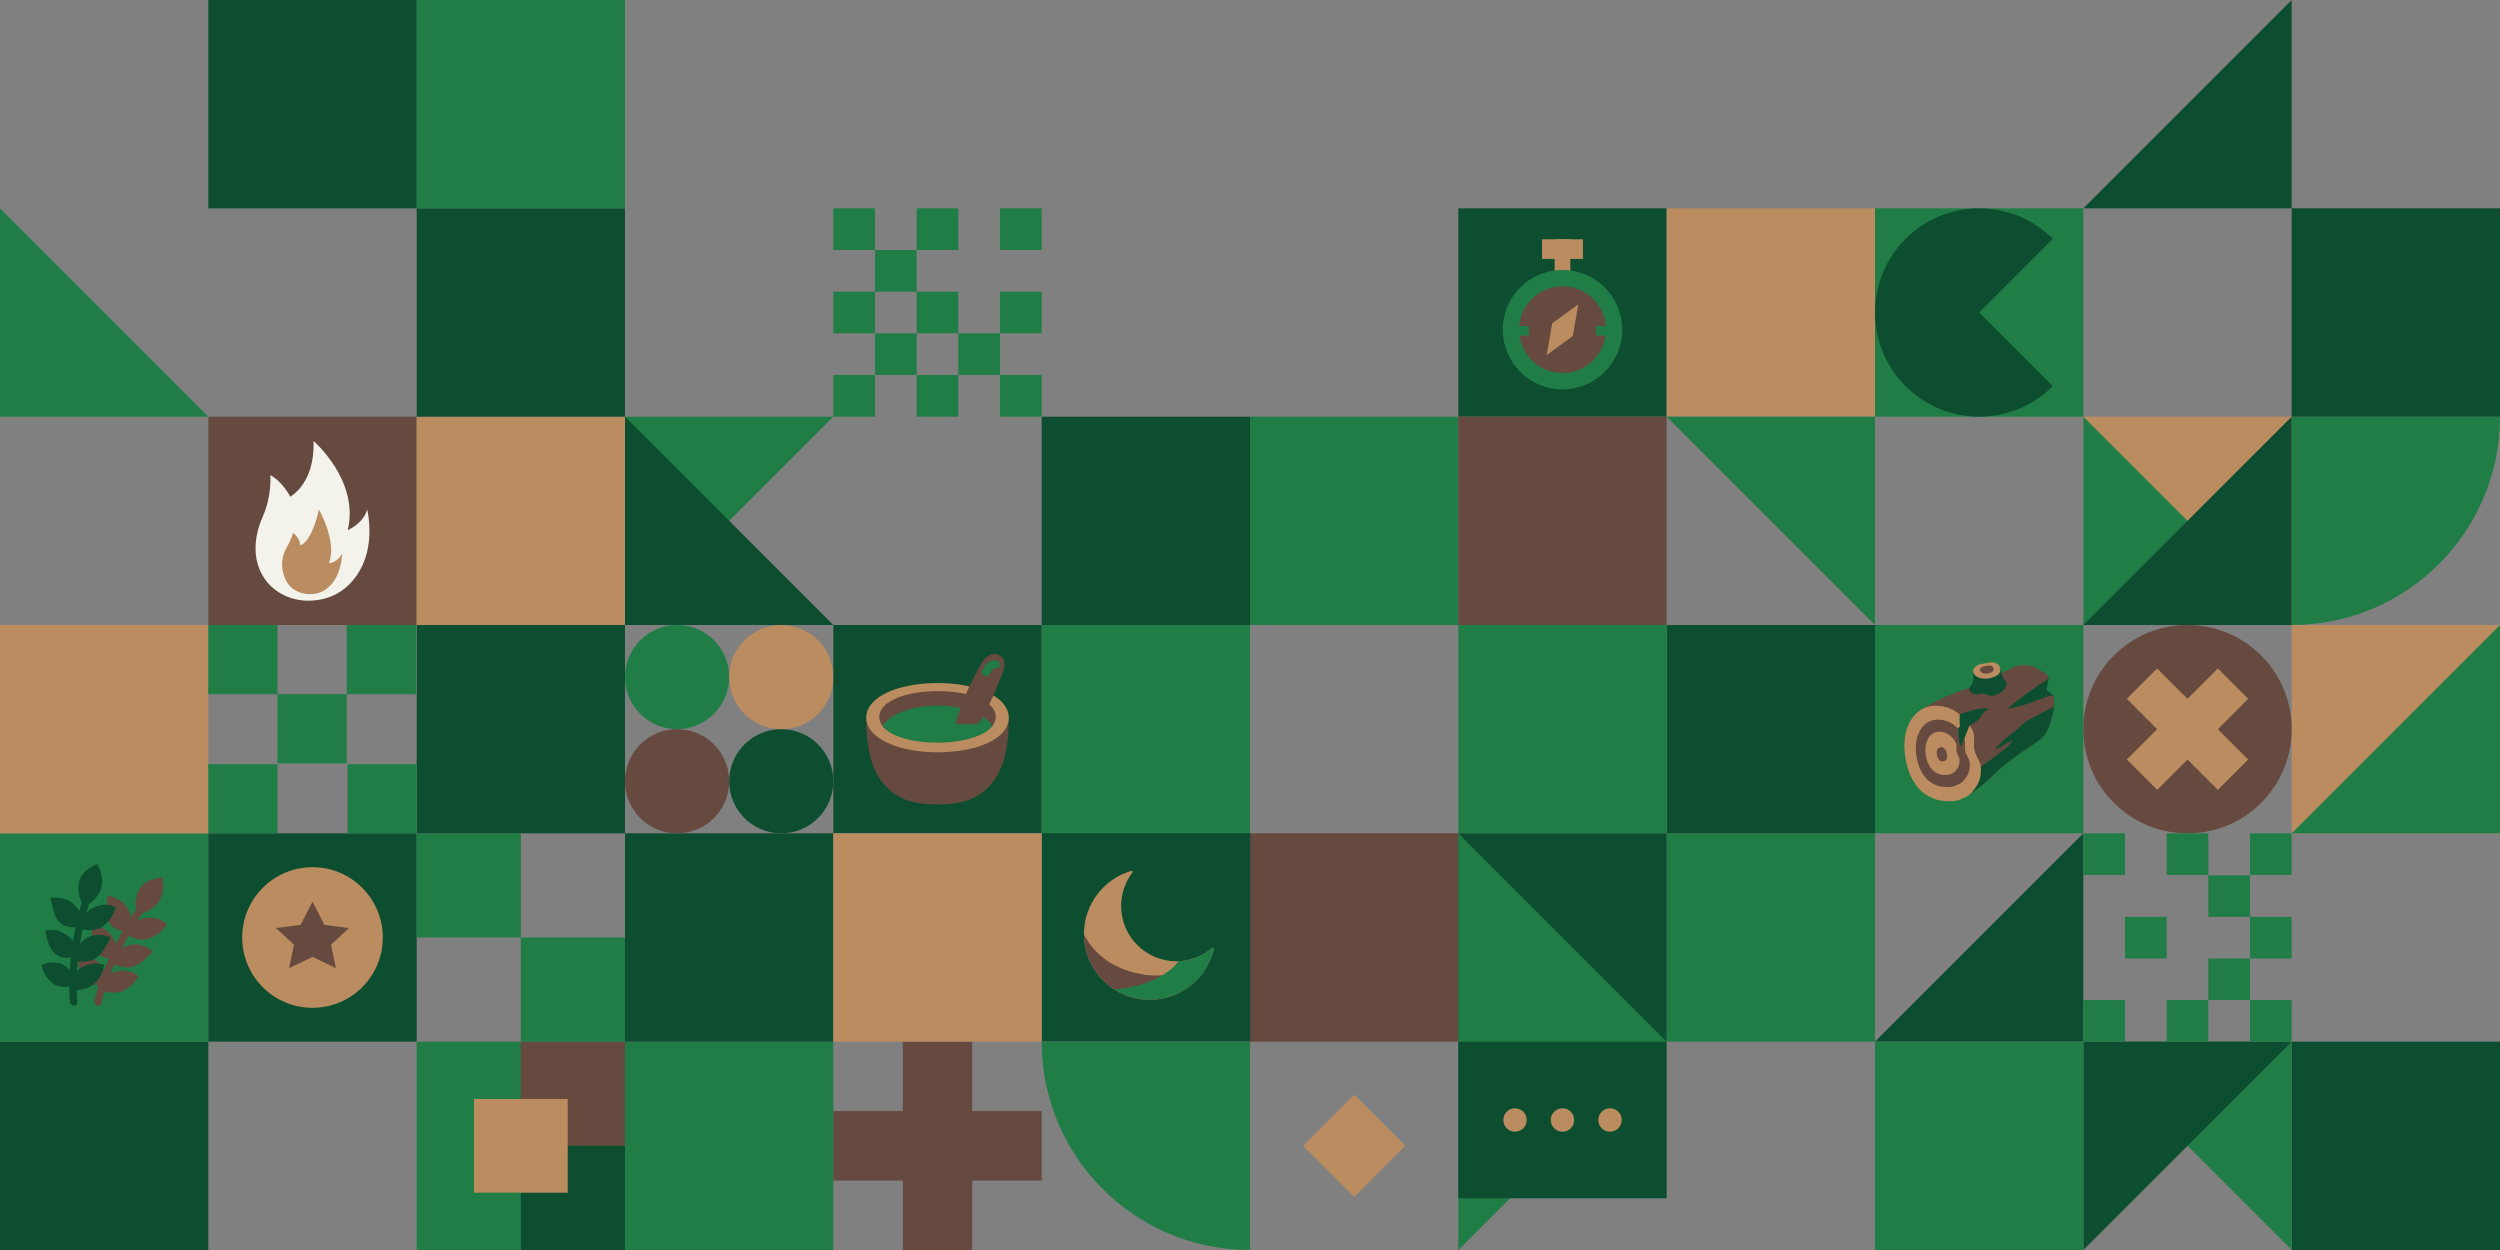<?xml version="1.0" encoding="UTF-8"?>
<svg width="480px" height="240px" viewBox="0 0 480 240" version="1.1" xmlns="http://www.w3.org/2000/svg" xmlns:xlink="http://www.w3.org/1999/xlink">
    <rect x="0" y="0" width="480" height="240" fill="#808080" stroke="none"/>
    <title>header-m-bottom</title>
    <g id="Page-1" stroke="none" stroke-width="1" fill="none" fill-rule="evenodd">
        <g id="header-480x770" transform="translate(0, -1000)">
            <g id="header-m-bottom" transform="translate(0, 1000)">
                <g id="header-right-box-26-copy" transform="translate(280, 40)">
                    <polygon id="Fill-1" fill="#0E4E30" points="0 40 40 40 40 0 0 0"></polygon>
                    <polygon id="Fill-2" fill="#BA8C5F" points="16.072 9.711 23.927 9.711 23.927 5.939 16.072 5.939"></polygon>
                    <polygon id="Fill-3" fill="#BA8C5F" points="18.499 16.528 21.501 16.528 21.501 5.939 18.499 5.939"></polygon>
                    <path d="M31.466,23.296 C31.466,29.629 26.332,34.763 19.999,34.763 C13.667,34.763 8.535,29.629 8.535,23.296 C8.535,16.965 13.667,11.831 19.999,11.831 C26.332,11.831 31.466,16.965 31.466,23.296" id="Fill-4" fill="#207D46"></path>
                    <path d="M28.329,23.296 C28.329,27.896 24.6,31.625 20,31.625 C15.401,31.625 11.671,27.896 11.671,23.296 C11.671,18.697 15.401,14.968 20,14.968 C24.6,14.968 28.329,18.697 28.329,23.296" id="Fill-6" fill="#66493F"></path>
                    <polygon id="Fill-8" fill="#BA8C5F" points="23.047 18.422 18.031 22.066 16.953 28.171 21.97 24.528"></polygon>
                    <polygon id="Fill-10" fill="#207D46" points="10.553 24.433 13.529 24.433 13.529 22.584 10.553 22.584"></polygon>
                    <polygon id="Fill-12" fill="#207D46" points="26.471 24.433 29.446 24.433 29.446 22.584 26.471 22.584"></polygon>
                </g>
                <rect id="header-b-left-box-01" fill="#0E4E30" x="0" y="200" width="40" height="40"></rect>
                <g id="header-b-left-box-02" transform="translate(80, 200)">
                    <polygon id="Fill-1" fill="#207D46" points="0 39.999 39.998 39.999 39.998 0 0 0"></polygon>
                    <polygon id="Fill-2" fill="#66493F" points="20 20.001 39.999 20.001 39.999 0.001 20 0.001"></polygon>
                    <polygon id="Fill-3" fill="#0E4E30" points="20.001 40 40 40 40 20 20.001 20"></polygon>
                    <polygon id="Fill-4" fill="#BA8C5F" points="11 29 29 29 29 11 11 11"></polygon>
                </g>
                <rect id="header-b-left-box-03" fill="#207D46" x="120" y="200" width="40" height="40"></rect>
                <polygon id="header-b-left-box-04" fill="#66493F" points="173.334 200 173.334 213.331 160 213.331 160 226.669 173.334 226.669 173.334 240 186.667 240 186.667 226.669 200 226.669 200 213.331 186.667 213.331 186.667 200"></polygon>
                <path d="M200,200 C200,222.092 217.908,240 240,240 L240,200 L200,200 Z" id="header-b-left-box-05" fill="#207D46"></path>
                <g id="header-b-left-box-06" transform="translate(0, 160)">
                    <polygon id="Fill-1" fill="#207D46" points="0 40 40 40 40 0 0 0"></polygon>
                    <path d="M31.43,17.004 C29.888,15.898 27.914,16.024 26.422,16.699 C26.723,16.231 27.039,15.775 27.359,15.319 C28.388,15.047 29.536,14.341 30.38,13.285 C31.241,12.208 31.467,10.412 31.288,9.34 C31.222,8.943 31.234,8.538 31.07,8.486 C30.878,8.425 30.515,8.59 30.128,8.652 C29.134,8.814 27.869,9.272 27.077,10.299 C26.306,11.3 25.787,13.044 26.134,14.583 C25.788,15.074 25.448,15.566 25.125,16.072 C24.814,14.275 23.538,13.007 22.348,12.526 C22.185,12.46 20.63,11.764 20.603,12.128 C20.506,13.481 20.506,13.481 20.454,14.156 C20.377,15.153 20.471,16.268 20.96,17.14 C21.334,17.807 22.305,18.53 23.521,18.774 C23.082,19.567 22.661,20.369 22.258,21.179 C22.103,20.637 21.8,20.113 21.224,19.416 C20.013,17.951 18.589,17.756 18.33,17.697 C18.071,17.636 17.694,17.53 17.683,18.01 C17.638,19.929 17.343,21.72 18.798,23.137 C19.218,23.544 19.88,23.902 20.896,24.039 C20.568,24.77 20.254,25.507 19.958,26.252 C19.712,25.747 19.411,25.306 19.227,25.094 C18.387,24.13 17.131,23.773 15.989,23.658 C15.672,23.626 15.051,23.694 15.04,24.014 C14.999,25.265 15.257,26.93 16.374,28.069 C16.915,28.623 17.832,29.159 18.895,29.238 C18.592,30.21 18.328,31.192 18.123,32.186 C17.939,33.086 19.319,33.471 19.504,32.567 C19.658,31.821 19.846,31.082 20.057,30.349 C22.872,31.209 25.278,29.78 26.434,27.639 C26.632,27.272 26.414,27.146 25.673,26.818 C24.286,26.202 22.637,26.216 21.259,26.843 C21.475,26.295 21.699,25.751 21.933,25.211 C23.096,25.634 24.352,25.956 25.475,25.61 C26.782,25.209 27.611,24.383 28.534,23.527 C29.227,22.882 29.38,22.864 29.123,22.558 C28.961,22.366 28.317,21.935 28.085,21.828 C26.284,20.989 24.785,21.249 23.419,22.053 C23.827,21.228 24.256,20.41 24.702,19.599 C25.882,20.386 27.468,20.604 28.565,20.231 C30.006,19.741 30.888,18.973 31.895,17.77 C32.134,17.485 31.947,17.375 31.43,17.004" id="Fill-2" fill="#66493F"></path>
                    <path d="M19.748,17.867 C20.972,16.963 21.579,15.963 22.174,14.511 C22.315,14.167 22.104,14.119 21.499,13.923 C19.688,13.336 17.84,14.061 16.624,15.161 C16.768,14.626 16.921,14.094 17.088,13.565 C17.992,12.995 18.882,11.969 19.368,10.698 C19.862,9.41 19.531,7.63 19.035,6.663 C18.851,6.305 18.74,5.915 18.568,5.915 C18.366,5.915 18.07,6.183 17.722,6.36 C16.824,6.816 15.757,7.638 15.314,8.856 C14.886,10.036 14.918,11.842 15.702,13.2 C15.521,13.775 15.356,14.355 15.201,14.938 C14.358,13.328 12.762,12.51 11.485,12.414 C11.31,12.4 9.616,12.209 9.702,12.564 C10.02,13.883 10.02,13.883 10.176,14.542 C10.405,15.516 10.833,16.55 11.564,17.232 C12.121,17.752 13.261,18.145 14.489,18.011 C14.313,18.897 14.158,19.787 14.021,20.677 C13.71,20.211 13.262,19.806 12.507,19.32 C10.908,18.292 9.492,18.539 9.227,18.56 C8.963,18.582 8.57,18.595 8.705,19.055 C9.246,20.898 9.509,22.694 11.326,23.601 C11.85,23.862 12.59,24.003 13.601,23.824 C13.51,24.62 13.435,25.419 13.378,26.219 C12.99,25.813 12.569,25.483 12.328,25.336 C11.235,24.672 9.93,24.714 8.808,24.951 C8.496,25.017 7.924,25.271 8.011,25.579 C8.352,26.783 9.104,28.291 10.514,29.038 C11.198,29.4 12.235,29.632 13.272,29.385 C13.279,30.393 13.325,31.4 13.43,32.4 C13.527,33.307 14.96,33.318 14.863,32.4 C14.782,31.635 14.736,30.863 14.715,30.091 C17.659,30.056 19.518,27.964 19.968,25.572 C20.046,25.163 19.8,25.109 18.994,25.021 C17.484,24.854 15.916,25.37 14.794,26.387 C14.834,25.799 14.88,25.211 14.94,24.626 C16.177,24.675 17.472,24.6 18.438,23.931 C19.562,23.152 20.102,22.113 20.72,21.016 C21.184,20.192 21.325,20.127 20.987,19.914 C20.774,19.78 20.03,19.566 19.776,19.534 C17.797,19.28 16.444,19.99 15.384,21.182 C15.524,20.264 15.681,19.347 15.862,18.434 C17.228,18.831 18.814,18.558 19.748,17.867" id="Fill-4" fill="#0E4E30"></path>
                </g>
                <g id="header-b-left-box-07" transform="translate(40, 160)">
                    <polygon id="Fill-1" fill="#0E4E30" points="0 40 40 40 40 0 0 0"></polygon>
                    <path d="M33.5,20 C33.5,27.456 27.456,33.5 20,33.5 C12.544,33.5 6.5,27.456 6.5,20 C6.5,12.544 12.544,6.501 20,6.501 C27.456,6.501 33.5,12.544 33.5,20" id="Fill-2" fill="#BA8C5F"></path>
                    <polygon id="Fill-4" fill="#66493F" points="20 13.117 22.297 17.586 27 18.186 23.551 21.383 24.492 25.882 20 23.717 15.508 25.882 16.449 21.383 13 18.186 17.703 17.586"></polygon>
                </g>
                <g id="header-b-left-box-08" transform="translate(80, 160)" fill="#207D46">
                    <path d="M39.999,20 L39.999,40 L20,40 L20,20 L39.999,20 Z M20,0.001 L20,20 L0,20 L0,0.001 L20,0.001 Z" id="Combined-Shape"></path>
                </g>
                <rect id="header-b-left-box-09" fill="#0E4E30" x="120" y="160" width="40" height="40"></rect>
                <rect id="header-b-left-box-10" fill="#BA8C5F" x="0" y="120" width="40" height="40"></rect>
                <rect id="header-b-left-box-10" fill="#0E4E30" x="80" y="120" width="40" height="40"></rect>
                <g id="header-b-left-box-12" transform="translate(120, 120)">
                    <path d="M20,10 C20,15.523 15.523,20 10,20 C4.477,20 0,15.523 0,10 C0,4.477 4.477,-7.27272727e-05 10,-7.27272727e-05 C15.523,-7.27272727e-05 20,4.477 20,10" id="Fill-1" fill="#207D46"></path>
                    <path d="M40,10 C40,15.523 35.523,20 30,20 C24.477,20 20,15.523 20,10 C20,4.477 24.477,-7.27272727e-05 30,-7.27272727e-05 C35.523,-7.27272727e-05 40,4.477 40,10" id="Fill-4" fill="#BA8C5F"></path>
                    <path d="M20,30 C20,35.523 15.523,40 10,40 C4.477,40 0,35.523 0,30 C0,24.477 4.477,20 10,20 C15.523,20 20,24.477 20,30" id="Fill-7" fill="#66493F"></path>
                    <path d="M40,30 C40,35.523 35.523,40 30,40 C24.477,40 20,35.523 20,30 C20,24.477 24.477,20 30,20 C35.523,20 40,24.477 40,30" id="Fill-9" fill="#0E4E30"></path>
                </g>
                <g id="header-b-left-box-13" transform="translate(160, 120)">
                    <polygon id="Fill-1" fill="#0E4E30" points="0 40 40 40 40 0 0 0"></polygon>
                    <g id="Group-14" transform="translate(5.818, 5.091)">
                        <path d="M14.181,12.704 L0.499,12.704 C0.499,16.07 0.786,18.321 1.396,20.6 C1.941,22.637 3.301,25.631 6.208,27.522 C8.002,28.689 10.407,29.362 14.181,29.362 C17.955,29.362 20.361,28.689 22.154,27.522 C25.062,25.631 26.422,22.637 26.967,20.6 C27.578,18.321 27.864,16.07 27.864,12.704 L14.181,12.704 Z" id="Fill-2" fill="#66493F"></path>
                        <path d="M27.865,12.704 C27.865,16.767 21.738,19.357 14.182,19.357 C6.625,19.357 0.499,16.618 0.499,12.704 C0.499,8.691 6.625,6.053 14.182,6.053 C21.738,6.053 27.865,8.691 27.865,12.704" id="Fill-4" fill="#BA8C5F"></path>
                        <path d="M25.365,12.552 C25.365,15.571 20.181,17.347 14.181,17.347 C8.182,17.347 2.997,15.67 2.997,12.552 C2.997,9.539 8.182,7.606 14.181,7.606 C20.181,7.606 25.365,9.44 25.365,12.552" id="Fill-6" fill="#66493F"></path>
                        <path d="M14.181,17.498 C18.958,17.498 23.208,16.274 24.746,14.252 C23.127,11.907 19.015,10.389 14.181,10.389 C9.335,10.389 5.212,11.917 3.602,14.273 C5.13,16.33 9.391,17.498 14.181,17.498" id="Fill-8" fill="#207D46"></path>
                        <path d="M21.989,13.942 C22.067,13.846 22.153,13.728 22.242,13.597 C22.715,12.9 23.282,11.827 23.345,11.697 C24.736,8.851 24.968,8.452 26.444,4.75 C26.759,3.96 27.093,3.105 27.027,2.225 C26.92,0.772 25.491,0.155 24.411,0.596 C23.213,1.086 22.737,2.046 22.12,3.183 C20.68,5.834 20.095,6.878 18.895,10.082 C18.468,11.223 18.067,12.233 17.752,13.406 C17.59,14.01 17.968,13.942 17.968,13.942 L21.989,13.942 Z" id="Fill-10" fill="#66493F"></path>
                        <path d="M23.486,4.767 C23.353,4.767 23.218,4.732 23.095,4.66 C22.727,4.443 22.603,3.969 22.82,3.6 L22.988,3.312 C23.091,3.134 23.224,2.903 23.334,2.706 C23.813,1.85 24.717,1.492 25.64,1.797 C26.046,1.931 26.266,2.368 26.133,2.774 C25.999,3.179 25.562,3.398 25.156,3.267 C24.886,3.176 24.767,3.315 24.685,3.462 C24.57,3.664 24.434,3.904 24.327,4.087 L24.154,4.385 C24.01,4.63 23.751,4.767 23.486,4.767" id="Fill-12" fill="#207D46"></path>
                    </g>
                </g>
                <g id="header-b-left-box-14" transform="translate(40, 80)">
                    <polygon id="Fill-1" fill="#66493F" points="0 40 40 40 40 0 0 0"></polygon>
                    <g id="Group-6" transform="translate(8.727, 4.364)">
                        <path d="M11.196,30.954 C3.615,31.391 -2.537,24.476 1.745,14.76 C3.521,10.73 3.177,6.866 3.177,6.866 C5.021,7.791 6.643,10.21 6.991,10.994 C6.991,10.994 11.75,8.575 11.476,0.3 C11.476,0.3 20.324,7.92 18.042,17.422 C18.042,17.422 21.06,16.147 21.78,13.443 C21.78,13.443 22.827,17.717 21.649,22.009 C20.513,26.151 17.263,30.604 11.196,30.954" id="Fill-2" fill="#F3F2EB"></path>
                        <path d="M7.549,17.961 C7.549,17.961 8.896,18.889 8.93,20.359 C8.93,20.359 11.063,19.892 12.506,13.474 C12.506,13.474 16.114,19.797 14.407,23.768 C14.407,23.768 15.858,23.794 16.994,21.977 C16.994,21.977 16.899,24.311 15.868,26.389 C15.249,27.635 14.117,28.79 12.959,29.293 C10.9,30.187 7.317,29.737 6.075,26.852 C4.544,23.294 6.176,21.038 6.7,20.043 C7.224,19.049 7.549,17.961 7.549,17.961" id="Fill-4" fill="#BA8C5F"></path>
                    </g>
                </g>
                <rect id="header-b-left-box-15" fill="#BA8C5F" x="80" y="80" width="40" height="40"></rect>
                <g id="header-b-left-box-16" transform="translate(120, 80)">
                    <polygon id="Fill-1" fill="#207D46" points="0 7.27272727e-05 0 39.999 39.999 7.27272727e-05"></polygon>
                    <polygon id="Fill-2" fill="#0E4E30" points="0 7.27272727e-05 0 39.999 40 39.999 0.001 7.27272727e-05"></polygon>
                </g>
                <path d="M168,72 L168,80 L160,80 L160,72 L168,72 Z M184.001,80 L176.001,80 L176.001,72 L168,72 L168,63.999 L176.001,63.999 L176.001,72 L184.001,72 L184,63.999 L192,63.999 L192,71.999 L200,72 L200,80 L192,80 L191.999,72 L184,72 L184.001,80 Z M168,56 L168,63.999 L160,63.999 L160,56 L168,56 Z M184,56 L184,63.999 L176.001,63.999 L176.001,56 L184,56 Z M200,56 L200,63.999 L192,63.999 L192,56 L200,56 Z M176.001,48 L176.001,56 L168,56 L168,48 L176.001,48 Z M200,40 L200,48 L192,48 L192,40 L200,40 Z M184,40 L184,48 L176.001,48 L176.001,40 L184,40 Z M168,40 L168,48 L160,48 L160,40 L168,40 Z" id="header-b-left-box-17" fill="#207D46"></path>
                <polygon id="header-b-left-box-18" fill="#207D46" transform="translate(20, 60) rotate(-180) translate(-20, -60) " points="0 40 40 80 40 40"></polygon>
                <polygon id="header-b-left-box-18-copy" fill="#0E4E30" transform="translate(380, 180) rotate(-270) translate(-380, -180) " points="360 160 400 200 400 160"></polygon>
                <rect id="header-b-left-box-19" fill="#0E4E30" x="80" y="40" width="40" height="40"></rect>
                <rect id="header-b-left-box-19-copy" fill="#207D46" x="80" y="-1.0658141e-14" width="40" height="40"></rect>
                <rect id="header-b-left-box-19-copy-2" fill="#0E4E30" x="40" y="-1.0658141e-14" width="40" height="40"></rect>
                <rect id="header-b-right-box-01" fill="#0E4E30" x="440" y="200" width="40" height="40"></rect>
                <g id="header-b-right-box-02" transform="translate(400, 200)">
                    <polygon id="Fill-1" fill="#207D46" points="0.001 7.27272727e-05 40 39.999 40 7.27272727e-05"></polygon>
                    <polygon id="Fill-2" fill="#0E4E30" points="0.001 7.27272727e-05 0.001 40 40 0.001 40 7.27272727e-05"></polygon>
                </g>
                <rect id="header-b-right-box-04" fill="#207D46" x="320" y="160" width="40" height="40"></rect>
                <rect id="header-b-right-box-04-copy" fill="#0E4E30" x="320" y="120" width="40" height="40"></rect>
                <rect id="header-b-right-box-04-copy-2" fill="#207D46" x="280" y="120" width="40" height="40"></rect>
                <rect id="header-b-right-box-04-copy-3" fill="#207D46" x="200" y="120" width="40" height="40"></rect>
                <rect id="header-b-right-box-04-copy-7" fill="#207D46" x="240" y="80" width="40" height="40"></rect>
                <rect id="header-b-right-box-04-copy-9" fill="#66493F" x="280" y="80" width="40" height="40"></rect>
                <rect id="header-b-right-box-04-copy-10" fill="#BA8C5F" x="320" y="40" width="40" height="40"></rect>
                <rect id="header-b-right-box-04-copy-8" fill="#0E4E30" x="200" y="80" width="40" height="40"></rect>
                <rect id="header-b-right-box-04-copy-5" fill="#66493F" x="240" y="160" width="40" height="40"></rect>
                <rect id="header-b-right-box-04-copy-11" fill="#207D46" x="360" y="200" width="40" height="40"></rect>
                <rect id="header-b-right-box-04-copy-4" fill="#BA8C5F" x="160" y="160" width="40" height="40"></rect>
                <g id="header-b-right-box-05" transform="translate(440, 120)">
                    <polygon id="Fill-1" fill="#BA8C5F" points="0 39.999 40 39.999 40 0 0 0"></polygon>
                    <polygon id="Fill-2" fill="#207D46" points="40 7.27272727e-05 0.001 40 40 40"></polygon>
                </g>
                <g id="header-b-right-box-06" transform="translate(400, 120)">
                    <path d="M34.142,5.858 C26.332,-1.952 13.669,-1.952 5.858,5.858 C-1.952,13.668 -1.952,26.331 5.858,34.142 C13.669,41.952 26.332,41.952 34.142,34.142 C41.952,26.331 41.952,13.668 34.142,5.858" id="Fill-1" fill="#66493F"></path>
                    <polygon id="Fill-3" fill="#BA8C5F" points="25.829 19.998 31.656 14.171 25.827 8.344 20.001 14.171 14.173 8.343 8.342 14.172 14.171 20.001 8.344 25.828 14.172 31.656 19.998 25.829 25.827 31.657 31.657 25.827"></polygon>
                </g>
                <g id="header-b-right-box-07" transform="translate(360, 120)">
                    <polygon id="Fill-1" fill="#207D46" points="0 40 40 40 40 0 0 0"></polygon>
                    <g id="Group-24" transform="translate(5.091, 6.545)">
                        <path d="M11.839,26.728 C13.863,25.47 15.366,24.394 16.886,22.964 C18.407,21.534 18.679,21.073 21.256,19.184 C23.521,17.525 24.505,16.988 26.705,15.35 C27.867,14.486 28.478,12.675 28.891,11.186 C29.334,9.585 29.31,8.057 29.193,6.946 C29.193,6.946 27.523,6.147 27.502,5.968 C27.464,5.641 28.291,3.562 28.291,3.562 C27.827,2.61 26.796,2.337 25.961,1.771 C24.688,0.907 22.491,1 21.153,1.731 C19.489,2.642 17.022,3.654 15.662,4.577 C14.302,5.5 13.803,5.272 12.123,5.808 C10.443,6.345 5.962,8.221 4.005,9.575 L11.839,26.728 Z" id="Fill-2" fill="#66493F"></path>
                        <path d="M24.906,11.396 C23.272,12.225 22.683,13.254 21.163,14.277 C20.574,14.675 18.897,16.204 17.938,17.275 C19.097,17.199 20.544,15.661 21.384,15.623 C20.338,17.068 19.854,17.161 18.924,17.931 C17.646,18.995 16.288,19.966 14.871,20.836 L10.599,22.267 L10.842,24.545 L11.838,26.728 C13.863,25.47 15.366,24.394 16.887,22.964 C18.407,21.534 18.679,21.073 21.256,19.184 C23.52,17.525 24.505,16.988 26.706,15.35 C27.867,14.486 28.478,12.675 28.891,11.186 C29.087,10.478 29.19,9.785 29.235,9.137 L24.906,11.396 Z" id="Fill-4" fill="#0E4E30"></path>
                        <path d="M10.202,9.923 C11.283,10.616 12.544,11.645 13.113,12.736 C13.261,13.019 13.63,13.565 13.724,13.83 C14.064,14.788 13.915,15.825 13.905,16.253 C13.844,18.877 15.255,19.01 15.254,21.211 C15.253,23.126 14.683,24.222 13.497,25.605 C12.824,26.391 11.569,26.864 10.631,27.156 C9.782,27.421 7.775,27.286 6.923,27.034 C5.766,26.69 5.147,26.404 4.153,25.66 C3.548,25.208 1.536,23.3 0.834,19.424 C0.365,16.827 0.426,14.538 1.449,12.406 C3.822,7.459 8.773,9.008 10.202,9.923" id="Fill-6" fill="#BA8C5F"></path>
                        <path d="M9.554,12.311 C10.317,12.8 11.207,13.527 11.609,14.296 C11.714,14.496 11.974,14.881 12.04,15.07 C12.28,15.746 12.175,16.478 12.168,16.78 C12.125,18.631 13.121,18.726 13.12,20.28 C13.119,21.631 12.718,22.405 11.88,23.382 C11.405,23.935 10.519,24.27 9.857,24.477 C9.258,24.662 7.842,24.568 7.239,24.39 C6.423,24.147 5.986,23.945 5.284,23.419 C4.858,23.101 3.437,21.753 2.941,19.019 C2.61,17.185 2.653,15.569 3.375,14.064 C5.05,10.571 8.546,11.665 9.554,12.311" id="Fill-8" fill="#66493F"></path>
                        <path d="M8.891,14.377 C9.373,14.691 9.935,15.158 10.189,15.654 C10.255,15.783 10.42,16.03 10.462,16.151 C10.613,16.586 10.546,17.057 10.543,17.251 C10.515,18.442 11.145,18.504 11.144,19.503 C11.144,20.372 10.89,20.87 10.361,21.498 C10.06,21.855 9.5,22.069 9.082,22.202 C8.703,22.322 7.809,22.261 7.429,22.147 C6.913,21.991 6.637,21.861 6.194,21.522 C5.924,21.317 5.027,20.451 4.714,18.692 C4.505,17.512 4.532,16.473 4.988,15.504 C6.046,13.258 8.254,13.961 8.891,14.377" id="Fill-10" fill="#BA8C5F"></path>
                        <path d="M8.054,17.046 C8.202,17.142 8.38,17.283 8.456,17.439 C8.698,17.943 8.765,18.44 8.77,18.754 C8.774,19.028 8.701,19.184 8.544,19.385 C8.454,19.498 8.287,19.575 8.16,19.613 C7.896,19.693 7.462,19.642 7.223,19.361 C7.075,19.187 6.915,18.974 6.809,18.423 C6.739,18.055 6.741,17.727 6.875,17.422 C7.183,16.71 7.857,16.919 8.054,17.046" id="Fill-12" fill="#66493F"></path>
                        <path d="M13.744,2.376 C13.678,3.646 14.164,4.248 12.982,5.521 C12.982,5.521 12.982,7.189 15.224,6.683 C16.582,6.376 16.636,7.575 18.433,6.762 C19.844,6.125 20.365,5.002 20.112,4.495 C19.859,3.989 19.236,3.48 18.961,1.788 L13.744,2.376 Z" id="Fill-14" fill="#0E4E30"></path>
                        <path d="M18.339,0.871 C17.809,0.545 17.094,0.552 16.49,0.746 L15.325,0.94 C14.54,1.07 13.733,1.632 13.744,2.348 C13.751,2.826 14.155,3.235 14.622,3.463 C15.514,3.9 16.626,3.815 17.577,3.493 C17.993,3.353 18.405,3.161 18.679,2.847 C19.191,2.259 19.026,1.293 18.339,0.871" id="Fill-16" fill="#BA8C5F"></path>
                        <path d="M17.35,1.342 C17.086,1.179 16.728,1.182 16.426,1.279 L15.844,1.376 C15.451,1.441 15.046,1.722 15.053,2.08 C15.057,2.319 15.258,2.523 15.491,2.638 C15.938,2.856 16.493,2.813 16.969,2.653 C17.177,2.583 17.383,2.487 17.52,2.33 C17.777,2.035 17.694,1.552 17.35,1.342" id="Fill-18" fill="#66493F"></path>
                        <path d="M15.328,10.882 C15.678,10.045 16.788,9.605 16.788,9.605 C16.788,9.605 15.994,9.267 14.494,9.605 C12.992,9.943 11.174,10.61 11.174,10.61 C11.15,11.278 11.111,12.057 11.207,12.699 C11.302,13.336 10.772,12.729 10.894,13.807 C10.95,14.294 10.999,16.646 11.486,16.646 L13.067,12.732 C13.263,12.677 14.98,11.718 15.328,10.882" id="Fill-20" fill="#0E4E30"></path>
                        <path d="M29.179,6.947 L27.874,5.968 C27.874,5.968 28.12,4.259 28.291,3.563 L27.918,3.964 C25.235,5.622 22.539,7.665 20.4,9.454 C24.024,9.125 26.491,7.378 29.179,6.947" id="Fill-22" fill="#0E4E30"></path>
                    </g>
                </g>
                <polygon id="header-b-right-box-09" fill="#207D46" transform="translate(340, 100) rotate(-180) translate(-340, -100) " points="320 80 320 120 360 120 360 119.999"></polygon>
                <path d="M440,120 C462.092,120 480,102.092 480,80 L440,80 L440,120 Z" id="header-b-right-box-10" fill="#207D46"></path>
                <rect id="header-b-right-box-11" fill="#0E4E30" x="440" y="40" width="40" height="40"></rect>
                <g id="header-box-01" transform="translate(200.054, 159.957)">
                    <polygon id="Fill-1" fill="#0E4E30" points="0 40 40 40 40 0 0 0"></polygon>
                    <g id="Group-8" transform="translate(8, 6.545)">
                        <path d="M17.818,18.062 C11.955,18.062 7.203,13.309 7.203,7.448 C7.203,5.029 8.017,2.804 9.379,1.02 C9.505,0.856 9.337,0.648 9.123,0.711 C3.89,2.256 0.07,7.094 0.07,12.828 C0.07,19.807 5.727,25.464 12.706,25.464 C18.627,25.464 23.593,21.39 24.963,15.893 C25.026,15.642 24.812,15.423 24.648,15.562 C22.802,17.119 20.422,18.062 17.818,18.062" id="Fill-2" fill="#BA8C5F"></path>
                        <path d="M11.687,20.651 C7.812,20.012 2.933,18.304 0.072,12.95 C0.138,19.872 5.767,25.464 12.705,25.464 C18.022,25.464 22.559,22.176 24.425,17.527 C19.501,21.347 12.91,20.853 11.687,20.651" id="Fill-4" fill="#66493F"></path>
                        <path d="M12.706,25.465 C18.627,25.465 23.594,21.39 24.963,15.893 C25.026,15.642 24.812,15.423 24.648,15.562 C22.898,17.038 20.665,17.952 18.219,18.044 C15.387,21.912 8.865,23.406 5.799,23.408 C7.784,24.707 10.156,25.465 12.706,25.465" id="Fill-6" fill="#207D46"></path>
                    </g>
                </g>
                <g id="header-right-box-12" transform="translate(40, 120)" fill="#207D46">
                    <path d="M13.285,26.715 L13.285,40 L-1.2507167e-13,40 L-1.2507167e-13,26.715 L13.285,26.715 Z M40,26.715 L40,40 L26.715,40 L26.715,26.715 L40,26.715 Z M26.571,13.285 L26.571,26.57 L13.285,26.57 L13.285,13.285 L26.571,13.285 Z M13.285,0 L13.285,13.285 L-1.2507167e-13,13.285 L-1.2507167e-13,0 L13.285,0 Z M39.857,0 L39.857,13.285 L26.571,13.285 L26.571,0 L39.857,0 Z" id="Combined-Shape"></path>
                </g>
                <g id="header-left-box-13" transform="translate(420, 100) rotate(-180) translate(-420, -100) translate(400, 80)">
                    <polygon id="Fill-1" fill="#BA8C5F" points="0 40 40 40 40 0 0 0"></polygon>
                    <polygon id="Fill-2" fill="#207D46" points="0 0 40 40 40 0"></polygon>
                    <polygon id="Fill-3" fill="#0E4E30" points="0 0 0 40 40 0"></polygon>
                </g>
                <g id="header-right-box-01" transform="translate(360, 40)">
                    <polygon id="Fill-1" fill="#207D46" points="0 40 40 40 40 0.001 0 0.001"></polygon>
                    <path d="M20,20 L34.143,5.858 C30.524,2.238 25.524,-7.27272727e-05 20,-7.27272727e-05 C8.955,-7.27272727e-05 0,8.954 0,20 C0,31.046 8.955,40 20,40 C25.524,40 30.524,37.761 34.143,34.142 L20,20 Z" id="Fill-2" fill="#0E4E30"></path>
                </g>
                <g id="header-right-box-02" transform="translate(400, 160)" fill="#207D46">
                    <path d="M32,24.025 L32,32.012 L40,32.012 L40,40 L32,40 L32,32.012 L24,32.012 L24.001,40 L16,40 L16,32.012 L24.001,32.012 L24,24.025 L32,24.025 Z M8,32.012 L8,40 L0,40 L0,32.012 L8,32.012 Z M40,16.036 L40,24.024 L32,24.024 L32,16.036 L40,16.036 Z M16,16.036 L16,24.024 L8,24.024 L8,16.036 L16,16.036 Z M32,8.049 L32,16.036 L24,16.036 L24,8.049 L32,8.049 Z M40,5.24832703e-15 L40,7.988 L32,7.988 L32,5.24832703e-15 L40,5.24832703e-15 Z M24.001,5.24832703e-15 L24.001,7.988 L16,7.988 L16,5.24832703e-15 L24.001,5.24832703e-15 Z M8,5.24832703e-15 L8,7.988 L0,7.988 L0,5.24832703e-15 L8,5.24832703e-15 Z" id="Combined-Shape"></path>
                </g>
                <g id="header-left-box-08" transform="translate(240, 200)">
                    <polygon id="Fill-1" points="0 40 40 40 40 0 0 0"></polygon>
                    <polygon id="Fill-2" fill="#BA8C5F" points="20 29.818 10.182 20 20 10.182 29.818 20"></polygon>
                </g>
                <g id="header-left-box-27" transform="translate(300, 220) scale(-1, 1) translate(-300, -220) translate(280, 200)">
                    <polygon id="Fill-1" fill="#207D46" points="0.001 7.27272727e-05 40 40 40 7.27272727e-05"></polygon>
                    <polygon id="Fill-2" fill="#0E4E30" points="0 30.079 40 30.079 40 0 0 0"></polygon>
                    <g id="Group-9" transform="translate(8, 12.364)" fill="#BA8C5F">
                        <path d="M18.87,2.676 C18.87,3.918 19.877,4.926 21.12,4.926 C22.363,4.926 23.37,3.918 23.37,2.676 C23.37,1.433 22.363,0.426 21.12,0.426 C19.877,0.426 18.87,1.433 18.87,2.676" id="Fill-3"></path>
                        <path d="M9.75,2.676 C9.75,3.918 10.757,4.926 12,4.926 C13.243,4.926 14.25,3.918 14.25,2.676 C14.25,1.433 13.243,0.426 12,0.426 C10.757,0.426 9.75,1.433 9.75,2.676" id="Fill-5"></path>
                        <path d="M0.63,2.676 C0.63,3.918 1.637,4.926 2.88,4.926 C4.123,4.926 5.129,3.918 5.129,2.676 C5.129,1.433 4.123,0.426 2.88,0.426 C1.637,0.426 0.63,1.433 0.63,2.676" id="Fill-7"></path>
                    </g>
                </g>
                <g id="header-left-box-09" transform="translate(300, 180) rotate(-360) translate(-300, -180) translate(280, 160)">
                    <polygon id="Fill-1" fill="#0E4E30" points="0 40 40 40 40 0 0 0"></polygon>
                    <polygon id="Fill-2" fill="#207D46" points="0 40 40 40 0 0"></polygon>
                </g>
                <polygon id="header-b-left-box-18" fill="#0E4E30" transform="translate(420, 20) scale(-1, 1) rotate(-180) translate(-420, -20) " points="400 -3.55271368e-15 440 40 440 -3.55271368e-15"></polygon>
            </g>
        </g>
    </g>
</svg>